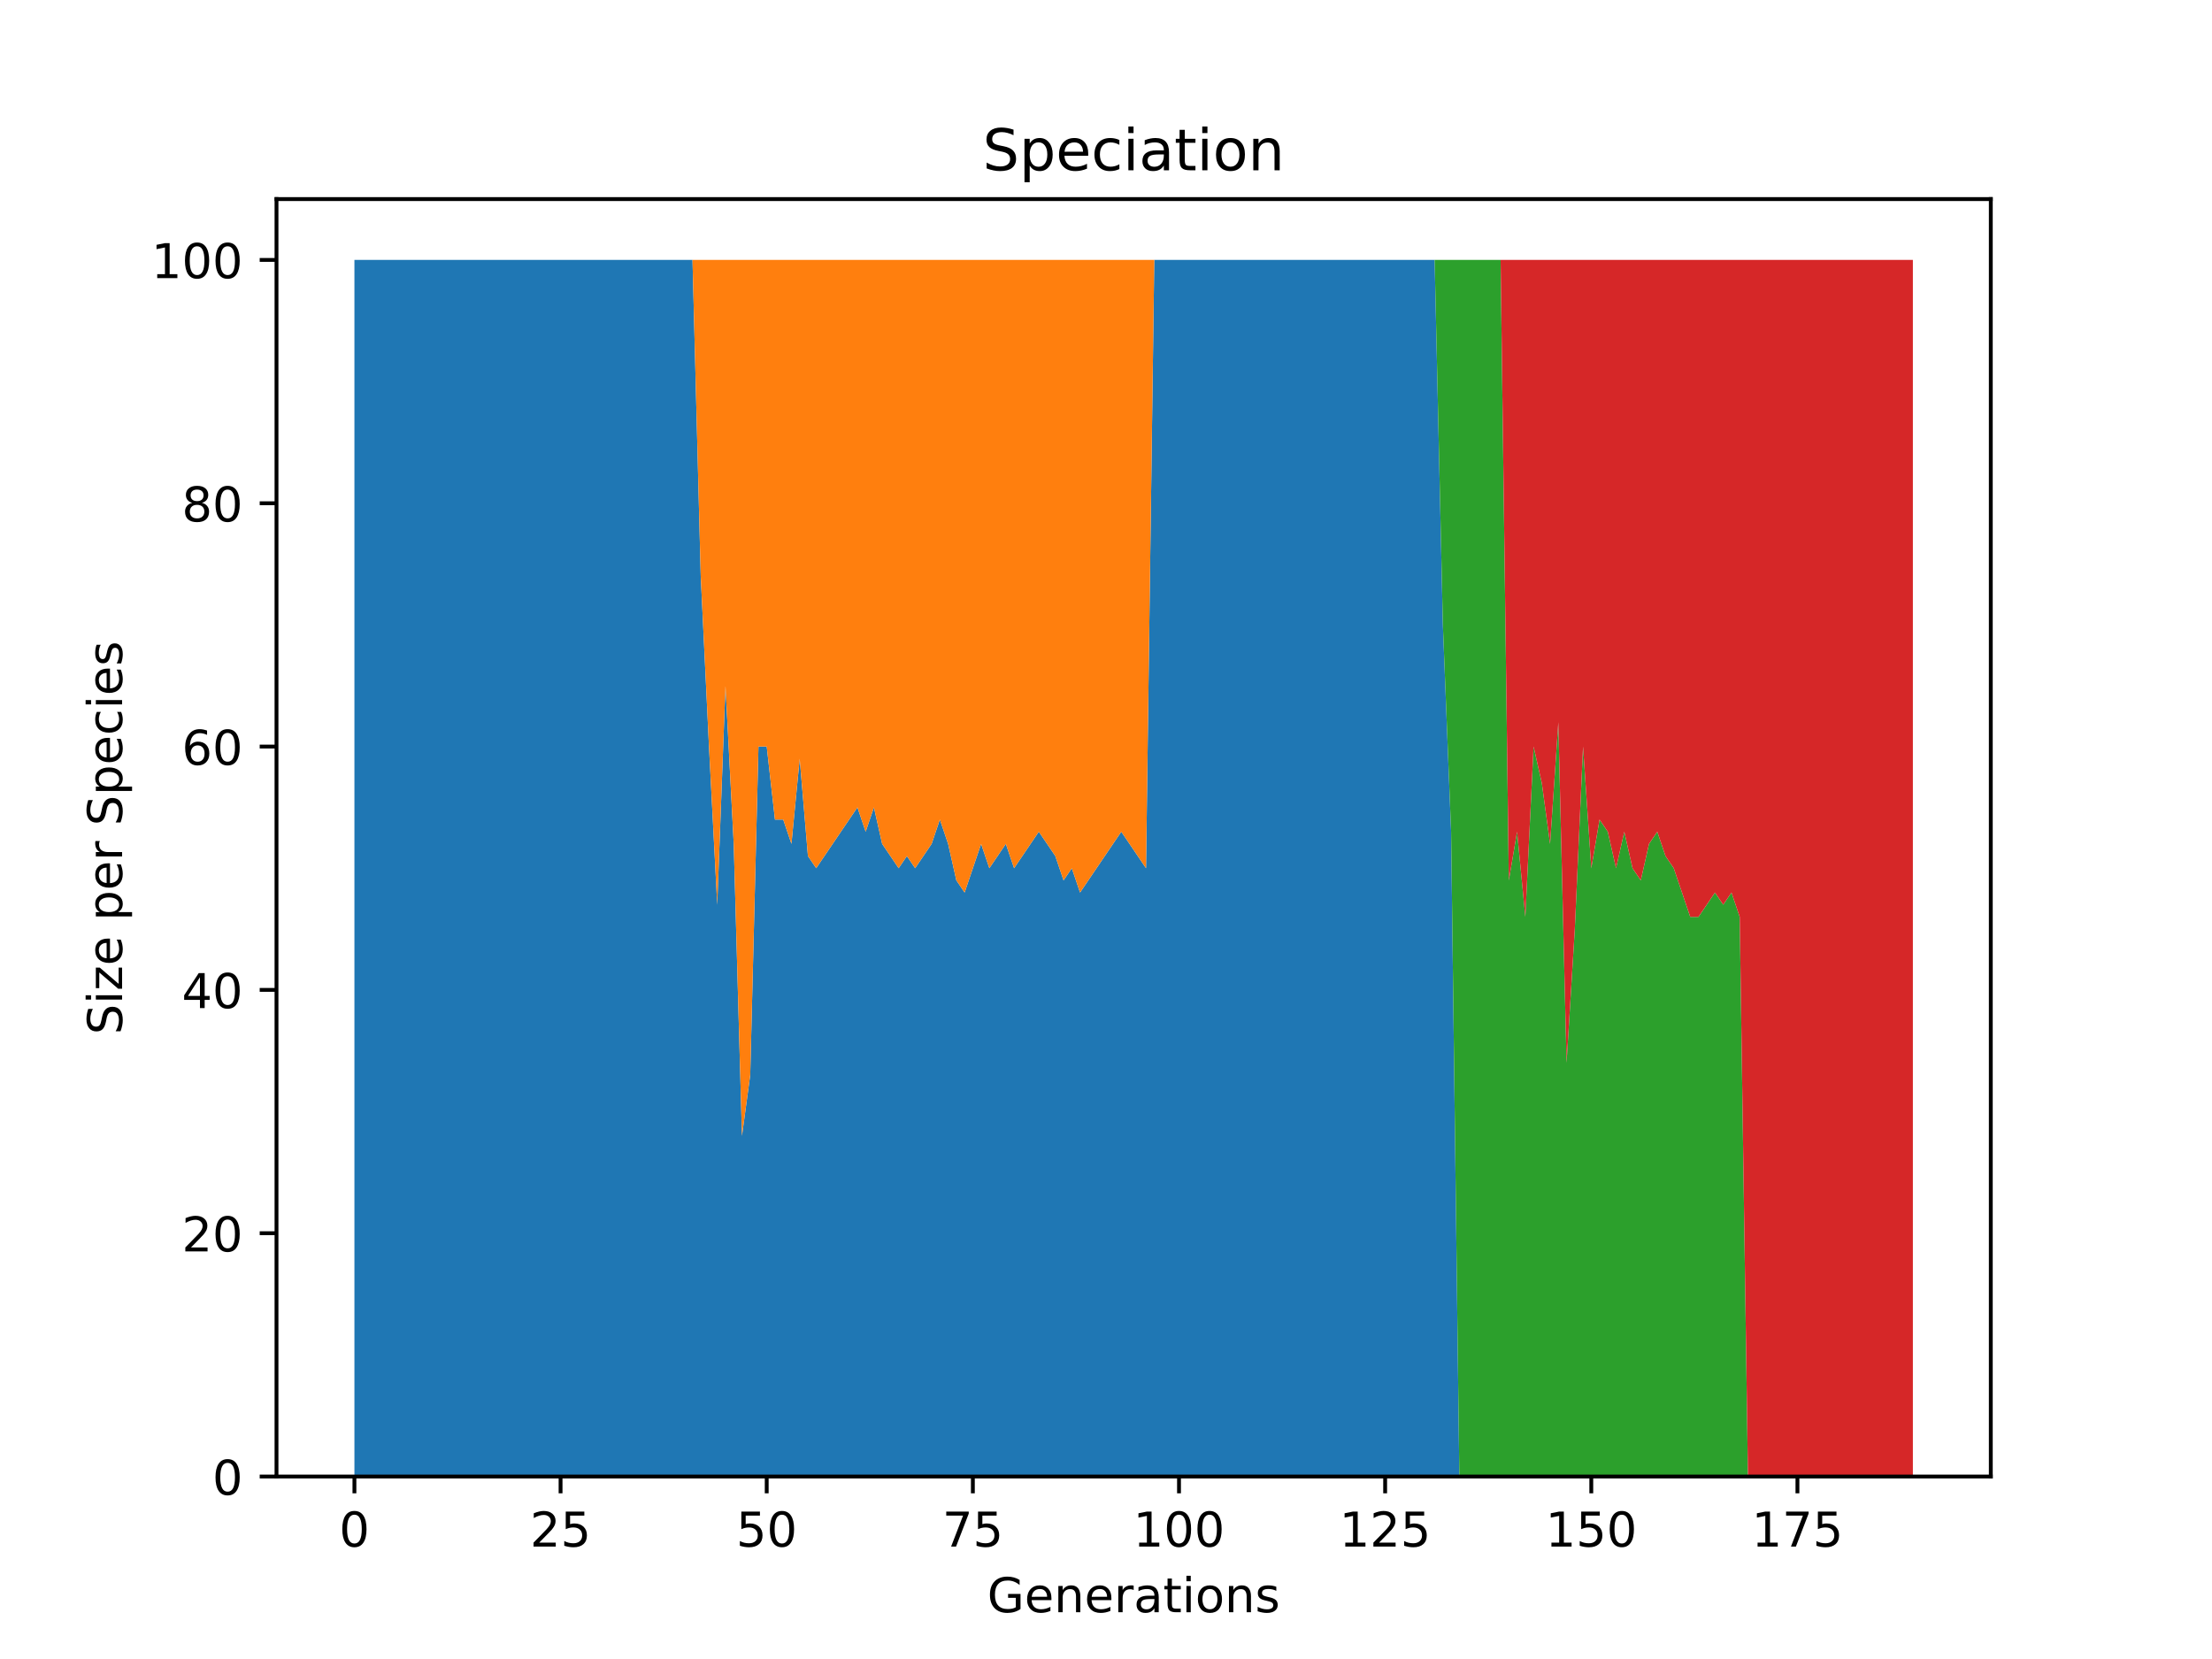 <?xml version="1.0" encoding="utf-8" standalone="no"?>
<!DOCTYPE svg PUBLIC "-//W3C//DTD SVG 1.1//EN"
  "http://www.w3.org/Graphics/SVG/1.1/DTD/svg11.dtd">
<!-- Created with matplotlib (https://matplotlib.org/) -->
<svg height="345.6pt" version="1.1" viewBox="0 0 460.8 345.6" width="460.8pt" xmlns="http://www.w3.org/2000/svg" xmlns:xlink="http://www.w3.org/1999/xlink">
 <defs>
  <style type="text/css">*{stroke-linecap:butt;stroke-linejoin:round;}</style>
 </defs>
 <g id="figure_1">
  <g id="patch_1">
   <path d="M 0 345.6 
L 460.8 345.6 
L 460.8 0 
L 0 0 
z
" style="fill:#ffffff;"/>
  </g>
  <g id="axes_1">
   <g id="patch_2">
    <path d="M 57.6 307.584 
L 414.72 307.584 
L 414.72 41.472 
L 57.6 41.472 
z
" style="fill:#ffffff;"/>
   </g>
   <g id="PolyCollection_1">
    <path clip-path="url(#pb687bd5ab6)" d="M 73.833 54.144 
L 73.833 307.584 
L 75.55 307.584 
L 77.268 307.584 
L 78.986 307.584 
L 80.704 307.584 
L 82.421 307.584 
L 84.139 307.584 
L 85.857 307.584 
L 87.575 307.584 
L 89.292 307.584 
L 91.01 307.584 
L 92.728 307.584 
L 94.446 307.584 
L 96.163 307.584 
L 97.881 307.584 
L 99.599 307.584 
L 101.317 307.584 
L 103.034 307.584 
L 104.752 307.584 
L 106.47 307.584 
L 108.188 307.584 
L 109.905 307.584 
L 111.623 307.584 
L 113.341 307.584 
L 115.059 307.584 
L 116.776 307.584 
L 118.494 307.584 
L 120.212 307.584 
L 121.93 307.584 
L 123.647 307.584 
L 125.365 307.584 
L 127.083 307.584 
L 128.801 307.584 
L 130.518 307.584 
L 132.236 307.584 
L 133.954 307.584 
L 135.672 307.584 
L 137.389 307.584 
L 139.107 307.584 
L 140.825 307.584 
L 142.543 307.584 
L 144.26 307.584 
L 145.978 307.584 
L 147.696 307.584 
L 149.414 307.584 
L 151.131 307.584 
L 152.849 307.584 
L 154.567 307.584 
L 156.285 307.584 
L 158.002 307.584 
L 159.72 307.584 
L 161.438 307.584 
L 163.156 307.584 
L 164.873 307.584 
L 166.591 307.584 
L 168.309 307.584 
L 170.027 307.584 
L 171.744 307.584 
L 173.462 307.584 
L 175.18 307.584 
L 176.898 307.584 
L 178.615 307.584 
L 180.333 307.584 
L 182.051 307.584 
L 183.769 307.584 
L 185.486 307.584 
L 187.204 307.584 
L 188.922 307.584 
L 190.64 307.584 
L 192.357 307.584 
L 194.075 307.584 
L 195.793 307.584 
L 197.511 307.584 
L 199.228 307.584 
L 200.946 307.584 
L 202.664 307.584 
L 204.382 307.584 
L 206.099 307.584 
L 207.817 307.584 
L 209.535 307.584 
L 211.253 307.584 
L 212.97 307.584 
L 214.688 307.584 
L 216.406 307.584 
L 218.124 307.584 
L 219.841 307.584 
L 221.559 307.584 
L 223.277 307.584 
L 224.995 307.584 
L 226.712 307.584 
L 228.43 307.584 
L 230.148 307.584 
L 231.866 307.584 
L 233.583 307.584 
L 235.301 307.584 
L 237.019 307.584 
L 238.737 307.584 
L 240.454 307.584 
L 242.172 307.584 
L 243.89 307.584 
L 245.608 307.584 
L 247.325 307.584 
L 249.043 307.584 
L 250.761 307.584 
L 252.479 307.584 
L 254.196 307.584 
L 255.914 307.584 
L 257.632 307.584 
L 259.35 307.584 
L 261.067 307.584 
L 262.785 307.584 
L 264.503 307.584 
L 266.221 307.584 
L 267.938 307.584 
L 269.656 307.584 
L 271.374 307.584 
L 273.092 307.584 
L 274.809 307.584 
L 276.527 307.584 
L 278.245 307.584 
L 279.963 307.584 
L 281.68 307.584 
L 283.398 307.584 
L 285.116 307.584 
L 286.834 307.584 
L 288.551 307.584 
L 290.269 307.584 
L 291.987 307.584 
L 293.705 307.584 
L 295.422 307.584 
L 297.14 307.584 
L 298.858 307.584 
L 300.576 307.584 
L 302.293 307.584 
L 304.011 307.584 
L 305.729 307.584 
L 307.447 307.584 
L 309.164 307.584 
L 310.882 307.584 
L 312.6 307.584 
L 314.318 307.584 
L 316.035 307.584 
L 317.753 307.584 
L 319.471 307.584 
L 321.189 307.584 
L 322.906 307.584 
L 324.624 307.584 
L 326.342 307.584 
L 328.06 307.584 
L 329.777 307.584 
L 331.495 307.584 
L 333.213 307.584 
L 334.931 307.584 
L 336.648 307.584 
L 338.366 307.584 
L 340.084 307.584 
L 341.802 307.584 
L 343.519 307.584 
L 345.237 307.584 
L 346.955 307.584 
L 348.673 307.584 
L 350.39 307.584 
L 352.108 307.584 
L 353.826 307.584 
L 355.544 307.584 
L 357.261 307.584 
L 358.979 307.584 
L 360.697 307.584 
L 362.415 307.584 
L 364.132 307.584 
L 365.85 307.584 
L 367.568 307.584 
L 369.286 307.584 
L 371.003 307.584 
L 372.721 307.584 
L 374.439 307.584 
L 376.157 307.584 
L 377.874 307.584 
L 379.592 307.584 
L 381.31 307.584 
L 383.028 307.584 
L 384.745 307.584 
L 386.463 307.584 
L 388.181 307.584 
L 389.899 307.584 
L 391.616 307.584 
L 393.334 307.584 
L 395.052 307.584 
L 396.77 307.584 
L 398.487 307.584 
L 398.487 307.584 
L 398.487 307.584 
L 396.77 307.584 
L 395.052 307.584 
L 393.334 307.584 
L 391.616 307.584 
L 389.899 307.584 
L 388.181 307.584 
L 386.463 307.584 
L 384.745 307.584 
L 383.028 307.584 
L 381.31 307.584 
L 379.592 307.584 
L 377.874 307.584 
L 376.157 307.584 
L 374.439 307.584 
L 372.721 307.584 
L 371.003 307.584 
L 369.286 307.584 
L 367.568 307.584 
L 365.85 307.584 
L 364.132 307.584 
L 362.415 307.584 
L 360.697 307.584 
L 358.979 307.584 
L 357.261 307.584 
L 355.544 307.584 
L 353.826 307.584 
L 352.108 307.584 
L 350.39 307.584 
L 348.673 307.584 
L 346.955 307.584 
L 345.237 307.584 
L 343.519 307.584 
L 341.802 307.584 
L 340.084 307.584 
L 338.366 307.584 
L 336.648 307.584 
L 334.931 307.584 
L 333.213 307.584 
L 331.495 307.584 
L 329.777 307.584 
L 328.06 307.584 
L 326.342 307.584 
L 324.624 307.584 
L 322.906 307.584 
L 321.189 307.584 
L 319.471 307.584 
L 317.753 307.584 
L 316.035 307.584 
L 314.318 307.584 
L 312.6 307.584 
L 310.882 307.584 
L 309.164 307.584 
L 307.447 307.584 
L 305.729 307.584 
L 304.011 307.584 
L 302.293 173.261 
L 300.576 130.176 
L 298.858 54.144 
L 297.14 54.144 
L 295.422 54.144 
L 293.705 54.144 
L 291.987 54.144 
L 290.269 54.144 
L 288.551 54.144 
L 286.834 54.144 
L 285.116 54.144 
L 283.398 54.144 
L 281.68 54.144 
L 279.963 54.144 
L 278.245 54.144 
L 276.527 54.144 
L 274.809 54.144 
L 273.092 54.144 
L 271.374 54.144 
L 269.656 54.144 
L 267.938 54.144 
L 266.221 54.144 
L 264.503 54.144 
L 262.785 54.144 
L 261.067 54.144 
L 259.35 54.144 
L 257.632 54.144 
L 255.914 54.144 
L 254.196 54.144 
L 252.479 54.144 
L 250.761 54.144 
L 249.043 54.144 
L 247.325 54.144 
L 245.608 54.144 
L 243.89 54.144 
L 242.172 54.144 
L 240.454 54.144 
L 238.737 180.864 
L 237.019 178.33 
L 235.301 175.795 
L 233.583 173.261 
L 231.866 175.795 
L 230.148 178.33 
L 228.43 180.864 
L 226.712 183.398 
L 224.995 185.933 
L 223.277 180.864 
L 221.559 183.398 
L 219.841 178.33 
L 218.124 175.795 
L 216.406 173.261 
L 214.688 175.795 
L 212.97 178.33 
L 211.253 180.864 
L 209.535 175.795 
L 207.817 178.33 
L 206.099 180.864 
L 204.382 175.795 
L 202.664 180.864 
L 200.946 185.933 
L 199.228 183.398 
L 197.511 175.795 
L 195.793 170.726 
L 194.075 175.795 
L 192.357 178.33 
L 190.64 180.864 
L 188.922 178.33 
L 187.204 180.864 
L 185.486 178.33 
L 183.769 175.795 
L 182.051 168.192 
L 180.333 173.261 
L 178.615 168.192 
L 176.898 170.726 
L 175.18 173.261 
L 173.462 175.795 
L 171.744 178.33 
L 170.027 180.864 
L 168.309 178.33 
L 166.591 158.054 
L 164.873 175.795 
L 163.156 170.726 
L 161.438 170.726 
L 159.72 155.52 
L 158.002 155.52 
L 156.285 223.949 
L 154.567 236.621 
L 152.849 175.795 
L 151.131 142.848 
L 149.414 188.467 
L 147.696 155.52 
L 145.978 120.038 
L 144.26 54.144 
L 142.543 54.144 
L 140.825 54.144 
L 139.107 54.144 
L 137.389 54.144 
L 135.672 54.144 
L 133.954 54.144 
L 132.236 54.144 
L 130.518 54.144 
L 128.801 54.144 
L 127.083 54.144 
L 125.365 54.144 
L 123.647 54.144 
L 121.93 54.144 
L 120.212 54.144 
L 118.494 54.144 
L 116.776 54.144 
L 115.059 54.144 
L 113.341 54.144 
L 111.623 54.144 
L 109.905 54.144 
L 108.188 54.144 
L 106.47 54.144 
L 104.752 54.144 
L 103.034 54.144 
L 101.317 54.144 
L 99.599 54.144 
L 97.881 54.144 
L 96.163 54.144 
L 94.446 54.144 
L 92.728 54.144 
L 91.01 54.144 
L 89.292 54.144 
L 87.575 54.144 
L 85.857 54.144 
L 84.139 54.144 
L 82.421 54.144 
L 80.704 54.144 
L 78.986 54.144 
L 77.268 54.144 
L 75.55 54.144 
L 73.833 54.144 
z
" style="fill:#1f77b4;"/>
   </g>
   <g id="PolyCollection_2">
    <path clip-path="url(#pb687bd5ab6)" d="M 73.833 54.144 
L 73.833 54.144 
L 75.55 54.144 
L 77.268 54.144 
L 78.986 54.144 
L 80.704 54.144 
L 82.421 54.144 
L 84.139 54.144 
L 85.857 54.144 
L 87.575 54.144 
L 89.292 54.144 
L 91.01 54.144 
L 92.728 54.144 
L 94.446 54.144 
L 96.163 54.144 
L 97.881 54.144 
L 99.599 54.144 
L 101.317 54.144 
L 103.034 54.144 
L 104.752 54.144 
L 106.47 54.144 
L 108.188 54.144 
L 109.905 54.144 
L 111.623 54.144 
L 113.341 54.144 
L 115.059 54.144 
L 116.776 54.144 
L 118.494 54.144 
L 120.212 54.144 
L 121.93 54.144 
L 123.647 54.144 
L 125.365 54.144 
L 127.083 54.144 
L 128.801 54.144 
L 130.518 54.144 
L 132.236 54.144 
L 133.954 54.144 
L 135.672 54.144 
L 137.389 54.144 
L 139.107 54.144 
L 140.825 54.144 
L 142.543 54.144 
L 144.26 54.144 
L 145.978 120.038 
L 147.696 155.52 
L 149.414 188.467 
L 151.131 142.848 
L 152.849 175.795 
L 154.567 236.621 
L 156.285 223.949 
L 158.002 155.52 
L 159.72 155.52 
L 161.438 170.726 
L 163.156 170.726 
L 164.873 175.795 
L 166.591 158.054 
L 168.309 178.33 
L 170.027 180.864 
L 171.744 178.33 
L 173.462 175.795 
L 175.18 173.261 
L 176.898 170.726 
L 178.615 168.192 
L 180.333 173.261 
L 182.051 168.192 
L 183.769 175.795 
L 185.486 178.33 
L 187.204 180.864 
L 188.922 178.33 
L 190.64 180.864 
L 192.357 178.33 
L 194.075 175.795 
L 195.793 170.726 
L 197.511 175.795 
L 199.228 183.398 
L 200.946 185.933 
L 202.664 180.864 
L 204.382 175.795 
L 206.099 180.864 
L 207.817 178.33 
L 209.535 175.795 
L 211.253 180.864 
L 212.97 178.33 
L 214.688 175.795 
L 216.406 173.261 
L 218.124 175.795 
L 219.841 178.33 
L 221.559 183.398 
L 223.277 180.864 
L 224.995 185.933 
L 226.712 183.398 
L 228.43 180.864 
L 230.148 178.33 
L 231.866 175.795 
L 233.583 173.261 
L 235.301 175.795 
L 237.019 178.33 
L 238.737 180.864 
L 240.454 54.144 
L 242.172 54.144 
L 243.89 54.144 
L 245.608 54.144 
L 247.325 54.144 
L 249.043 54.144 
L 250.761 54.144 
L 252.479 54.144 
L 254.196 54.144 
L 255.914 54.144 
L 257.632 54.144 
L 259.35 54.144 
L 261.067 54.144 
L 262.785 54.144 
L 264.503 54.144 
L 266.221 54.144 
L 267.938 54.144 
L 269.656 54.144 
L 271.374 54.144 
L 273.092 54.144 
L 274.809 54.144 
L 276.527 54.144 
L 278.245 54.144 
L 279.963 54.144 
L 281.68 54.144 
L 283.398 54.144 
L 285.116 54.144 
L 286.834 54.144 
L 288.551 54.144 
L 290.269 54.144 
L 291.987 54.144 
L 293.705 54.144 
L 295.422 54.144 
L 297.14 54.144 
L 298.858 54.144 
L 300.576 130.176 
L 302.293 173.261 
L 304.011 307.584 
L 305.729 307.584 
L 307.447 307.584 
L 309.164 307.584 
L 310.882 307.584 
L 312.6 307.584 
L 314.318 307.584 
L 316.035 307.584 
L 317.753 307.584 
L 319.471 307.584 
L 321.189 307.584 
L 322.906 307.584 
L 324.624 307.584 
L 326.342 307.584 
L 328.06 307.584 
L 329.777 307.584 
L 331.495 307.584 
L 333.213 307.584 
L 334.931 307.584 
L 336.648 307.584 
L 338.366 307.584 
L 340.084 307.584 
L 341.802 307.584 
L 343.519 307.584 
L 345.237 307.584 
L 346.955 307.584 
L 348.673 307.584 
L 350.39 307.584 
L 352.108 307.584 
L 353.826 307.584 
L 355.544 307.584 
L 357.261 307.584 
L 358.979 307.584 
L 360.697 307.584 
L 362.415 307.584 
L 364.132 307.584 
L 365.85 307.584 
L 367.568 307.584 
L 369.286 307.584 
L 371.003 307.584 
L 372.721 307.584 
L 374.439 307.584 
L 376.157 307.584 
L 377.874 307.584 
L 379.592 307.584 
L 381.31 307.584 
L 383.028 307.584 
L 384.745 307.584 
L 386.463 307.584 
L 388.181 307.584 
L 389.899 307.584 
L 391.616 307.584 
L 393.334 307.584 
L 395.052 307.584 
L 396.77 307.584 
L 398.487 307.584 
L 398.487 307.584 
L 398.487 307.584 
L 396.77 307.584 
L 395.052 307.584 
L 393.334 307.584 
L 391.616 307.584 
L 389.899 307.584 
L 388.181 307.584 
L 386.463 307.584 
L 384.745 307.584 
L 383.028 307.584 
L 381.31 307.584 
L 379.592 307.584 
L 377.874 307.584 
L 376.157 307.584 
L 374.439 307.584 
L 372.721 307.584 
L 371.003 307.584 
L 369.286 307.584 
L 367.568 307.584 
L 365.85 307.584 
L 364.132 307.584 
L 362.415 307.584 
L 360.697 307.584 
L 358.979 307.584 
L 357.261 307.584 
L 355.544 307.584 
L 353.826 307.584 
L 352.108 307.584 
L 350.39 307.584 
L 348.673 307.584 
L 346.955 307.584 
L 345.237 307.584 
L 343.519 307.584 
L 341.802 307.584 
L 340.084 307.584 
L 338.366 307.584 
L 336.648 307.584 
L 334.931 307.584 
L 333.213 307.584 
L 331.495 307.584 
L 329.777 307.584 
L 328.06 307.584 
L 326.342 307.584 
L 324.624 307.584 
L 322.906 307.584 
L 321.189 307.584 
L 319.471 307.584 
L 317.753 307.584 
L 316.035 307.584 
L 314.318 307.584 
L 312.6 307.584 
L 310.882 307.584 
L 309.164 307.584 
L 307.447 307.584 
L 305.729 307.584 
L 304.011 307.584 
L 302.293 173.261 
L 300.576 130.176 
L 298.858 54.144 
L 297.14 54.144 
L 295.422 54.144 
L 293.705 54.144 
L 291.987 54.144 
L 290.269 54.144 
L 288.551 54.144 
L 286.834 54.144 
L 285.116 54.144 
L 283.398 54.144 
L 281.68 54.144 
L 279.963 54.144 
L 278.245 54.144 
L 276.527 54.144 
L 274.809 54.144 
L 273.092 54.144 
L 271.374 54.144 
L 269.656 54.144 
L 267.938 54.144 
L 266.221 54.144 
L 264.503 54.144 
L 262.785 54.144 
L 261.067 54.144 
L 259.35 54.144 
L 257.632 54.144 
L 255.914 54.144 
L 254.196 54.144 
L 252.479 54.144 
L 250.761 54.144 
L 249.043 54.144 
L 247.325 54.144 
L 245.608 54.144 
L 243.89 54.144 
L 242.172 54.144 
L 240.454 54.144 
L 238.737 54.144 
L 237.019 54.144 
L 235.301 54.144 
L 233.583 54.144 
L 231.866 54.144 
L 230.148 54.144 
L 228.43 54.144 
L 226.712 54.144 
L 224.995 54.144 
L 223.277 54.144 
L 221.559 54.144 
L 219.841 54.144 
L 218.124 54.144 
L 216.406 54.144 
L 214.688 54.144 
L 212.97 54.144 
L 211.253 54.144 
L 209.535 54.144 
L 207.817 54.144 
L 206.099 54.144 
L 204.382 54.144 
L 202.664 54.144 
L 200.946 54.144 
L 199.228 54.144 
L 197.511 54.144 
L 195.793 54.144 
L 194.075 54.144 
L 192.357 54.144 
L 190.64 54.144 
L 188.922 54.144 
L 187.204 54.144 
L 185.486 54.144 
L 183.769 54.144 
L 182.051 54.144 
L 180.333 54.144 
L 178.615 54.144 
L 176.898 54.144 
L 175.18 54.144 
L 173.462 54.144 
L 171.744 54.144 
L 170.027 54.144 
L 168.309 54.144 
L 166.591 54.144 
L 164.873 54.144 
L 163.156 54.144 
L 161.438 54.144 
L 159.72 54.144 
L 158.002 54.144 
L 156.285 54.144 
L 154.567 54.144 
L 152.849 54.144 
L 151.131 54.144 
L 149.414 54.144 
L 147.696 54.144 
L 145.978 54.144 
L 144.26 54.144 
L 142.543 54.144 
L 140.825 54.144 
L 139.107 54.144 
L 137.389 54.144 
L 135.672 54.144 
L 133.954 54.144 
L 132.236 54.144 
L 130.518 54.144 
L 128.801 54.144 
L 127.083 54.144 
L 125.365 54.144 
L 123.647 54.144 
L 121.93 54.144 
L 120.212 54.144 
L 118.494 54.144 
L 116.776 54.144 
L 115.059 54.144 
L 113.341 54.144 
L 111.623 54.144 
L 109.905 54.144 
L 108.188 54.144 
L 106.47 54.144 
L 104.752 54.144 
L 103.034 54.144 
L 101.317 54.144 
L 99.599 54.144 
L 97.881 54.144 
L 96.163 54.144 
L 94.446 54.144 
L 92.728 54.144 
L 91.01 54.144 
L 89.292 54.144 
L 87.575 54.144 
L 85.857 54.144 
L 84.139 54.144 
L 82.421 54.144 
L 80.704 54.144 
L 78.986 54.144 
L 77.268 54.144 
L 75.55 54.144 
L 73.833 54.144 
z
" style="fill:#ff7f0e;"/>
   </g>
   <g id="PolyCollection_3">
    <path clip-path="url(#pb687bd5ab6)" d="M 73.833 54.144 
L 73.833 54.144 
L 75.55 54.144 
L 77.268 54.144 
L 78.986 54.144 
L 80.704 54.144 
L 82.421 54.144 
L 84.139 54.144 
L 85.857 54.144 
L 87.575 54.144 
L 89.292 54.144 
L 91.01 54.144 
L 92.728 54.144 
L 94.446 54.144 
L 96.163 54.144 
L 97.881 54.144 
L 99.599 54.144 
L 101.317 54.144 
L 103.034 54.144 
L 104.752 54.144 
L 106.47 54.144 
L 108.188 54.144 
L 109.905 54.144 
L 111.623 54.144 
L 113.341 54.144 
L 115.059 54.144 
L 116.776 54.144 
L 118.494 54.144 
L 120.212 54.144 
L 121.93 54.144 
L 123.647 54.144 
L 125.365 54.144 
L 127.083 54.144 
L 128.801 54.144 
L 130.518 54.144 
L 132.236 54.144 
L 133.954 54.144 
L 135.672 54.144 
L 137.389 54.144 
L 139.107 54.144 
L 140.825 54.144 
L 142.543 54.144 
L 144.26 54.144 
L 145.978 54.144 
L 147.696 54.144 
L 149.414 54.144 
L 151.131 54.144 
L 152.849 54.144 
L 154.567 54.144 
L 156.285 54.144 
L 158.002 54.144 
L 159.72 54.144 
L 161.438 54.144 
L 163.156 54.144 
L 164.873 54.144 
L 166.591 54.144 
L 168.309 54.144 
L 170.027 54.144 
L 171.744 54.144 
L 173.462 54.144 
L 175.18 54.144 
L 176.898 54.144 
L 178.615 54.144 
L 180.333 54.144 
L 182.051 54.144 
L 183.769 54.144 
L 185.486 54.144 
L 187.204 54.144 
L 188.922 54.144 
L 190.64 54.144 
L 192.357 54.144 
L 194.075 54.144 
L 195.793 54.144 
L 197.511 54.144 
L 199.228 54.144 
L 200.946 54.144 
L 202.664 54.144 
L 204.382 54.144 
L 206.099 54.144 
L 207.817 54.144 
L 209.535 54.144 
L 211.253 54.144 
L 212.97 54.144 
L 214.688 54.144 
L 216.406 54.144 
L 218.124 54.144 
L 219.841 54.144 
L 221.559 54.144 
L 223.277 54.144 
L 224.995 54.144 
L 226.712 54.144 
L 228.43 54.144 
L 230.148 54.144 
L 231.866 54.144 
L 233.583 54.144 
L 235.301 54.144 
L 237.019 54.144 
L 238.737 54.144 
L 240.454 54.144 
L 242.172 54.144 
L 243.89 54.144 
L 245.608 54.144 
L 247.325 54.144 
L 249.043 54.144 
L 250.761 54.144 
L 252.479 54.144 
L 254.196 54.144 
L 255.914 54.144 
L 257.632 54.144 
L 259.35 54.144 
L 261.067 54.144 
L 262.785 54.144 
L 264.503 54.144 
L 266.221 54.144 
L 267.938 54.144 
L 269.656 54.144 
L 271.374 54.144 
L 273.092 54.144 
L 274.809 54.144 
L 276.527 54.144 
L 278.245 54.144 
L 279.963 54.144 
L 281.68 54.144 
L 283.398 54.144 
L 285.116 54.144 
L 286.834 54.144 
L 288.551 54.144 
L 290.269 54.144 
L 291.987 54.144 
L 293.705 54.144 
L 295.422 54.144 
L 297.14 54.144 
L 298.858 54.144 
L 300.576 130.176 
L 302.293 173.261 
L 304.011 307.584 
L 305.729 307.584 
L 307.447 307.584 
L 309.164 307.584 
L 310.882 307.584 
L 312.6 307.584 
L 314.318 307.584 
L 316.035 307.584 
L 317.753 307.584 
L 319.471 307.584 
L 321.189 307.584 
L 322.906 307.584 
L 324.624 307.584 
L 326.342 307.584 
L 328.06 307.584 
L 329.777 307.584 
L 331.495 307.584 
L 333.213 307.584 
L 334.931 307.584 
L 336.648 307.584 
L 338.366 307.584 
L 340.084 307.584 
L 341.802 307.584 
L 343.519 307.584 
L 345.237 307.584 
L 346.955 307.584 
L 348.673 307.584 
L 350.39 307.584 
L 352.108 307.584 
L 353.826 307.584 
L 355.544 307.584 
L 357.261 307.584 
L 358.979 307.584 
L 360.697 307.584 
L 362.415 307.584 
L 364.132 307.584 
L 365.85 307.584 
L 367.568 307.584 
L 369.286 307.584 
L 371.003 307.584 
L 372.721 307.584 
L 374.439 307.584 
L 376.157 307.584 
L 377.874 307.584 
L 379.592 307.584 
L 381.31 307.584 
L 383.028 307.584 
L 384.745 307.584 
L 386.463 307.584 
L 388.181 307.584 
L 389.899 307.584 
L 391.616 307.584 
L 393.334 307.584 
L 395.052 307.584 
L 396.77 307.584 
L 398.487 307.584 
L 398.487 307.584 
L 398.487 307.584 
L 396.77 307.584 
L 395.052 307.584 
L 393.334 307.584 
L 391.616 307.584 
L 389.899 307.584 
L 388.181 307.584 
L 386.463 307.584 
L 384.745 307.584 
L 383.028 307.584 
L 381.31 307.584 
L 379.592 307.584 
L 377.874 307.584 
L 376.157 307.584 
L 374.439 307.584 
L 372.721 307.584 
L 371.003 307.584 
L 369.286 307.584 
L 367.568 307.584 
L 365.85 307.584 
L 364.132 307.584 
L 362.415 191.002 
L 360.697 185.933 
L 358.979 188.467 
L 357.261 185.933 
L 355.544 188.467 
L 353.826 191.002 
L 352.108 191.002 
L 350.39 185.933 
L 348.673 180.864 
L 346.955 178.33 
L 345.237 173.261 
L 343.519 175.795 
L 341.802 183.398 
L 340.084 180.864 
L 338.366 173.261 
L 336.648 180.864 
L 334.931 173.261 
L 333.213 170.726 
L 331.495 180.864 
L 329.777 155.52 
L 328.06 193.536 
L 326.342 221.414 
L 324.624 150.451 
L 322.906 175.795 
L 321.189 163.123 
L 319.471 155.52 
L 317.753 191.002 
L 316.035 173.261 
L 314.318 183.398 
L 312.6 54.144 
L 310.882 54.144 
L 309.164 54.144 
L 307.447 54.144 
L 305.729 54.144 
L 304.011 54.144 
L 302.293 54.144 
L 300.576 54.144 
L 298.858 54.144 
L 297.14 54.144 
L 295.422 54.144 
L 293.705 54.144 
L 291.987 54.144 
L 290.269 54.144 
L 288.551 54.144 
L 286.834 54.144 
L 285.116 54.144 
L 283.398 54.144 
L 281.68 54.144 
L 279.963 54.144 
L 278.245 54.144 
L 276.527 54.144 
L 274.809 54.144 
L 273.092 54.144 
L 271.374 54.144 
L 269.656 54.144 
L 267.938 54.144 
L 266.221 54.144 
L 264.503 54.144 
L 262.785 54.144 
L 261.067 54.144 
L 259.35 54.144 
L 257.632 54.144 
L 255.914 54.144 
L 254.196 54.144 
L 252.479 54.144 
L 250.761 54.144 
L 249.043 54.144 
L 247.325 54.144 
L 245.608 54.144 
L 243.89 54.144 
L 242.172 54.144 
L 240.454 54.144 
L 238.737 54.144 
L 237.019 54.144 
L 235.301 54.144 
L 233.583 54.144 
L 231.866 54.144 
L 230.148 54.144 
L 228.43 54.144 
L 226.712 54.144 
L 224.995 54.144 
L 223.277 54.144 
L 221.559 54.144 
L 219.841 54.144 
L 218.124 54.144 
L 216.406 54.144 
L 214.688 54.144 
L 212.97 54.144 
L 211.253 54.144 
L 209.535 54.144 
L 207.817 54.144 
L 206.099 54.144 
L 204.382 54.144 
L 202.664 54.144 
L 200.946 54.144 
L 199.228 54.144 
L 197.511 54.144 
L 195.793 54.144 
L 194.075 54.144 
L 192.357 54.144 
L 190.64 54.144 
L 188.922 54.144 
L 187.204 54.144 
L 185.486 54.144 
L 183.769 54.144 
L 182.051 54.144 
L 180.333 54.144 
L 178.615 54.144 
L 176.898 54.144 
L 175.18 54.144 
L 173.462 54.144 
L 171.744 54.144 
L 170.027 54.144 
L 168.309 54.144 
L 166.591 54.144 
L 164.873 54.144 
L 163.156 54.144 
L 161.438 54.144 
L 159.72 54.144 
L 158.002 54.144 
L 156.285 54.144 
L 154.567 54.144 
L 152.849 54.144 
L 151.131 54.144 
L 149.414 54.144 
L 147.696 54.144 
L 145.978 54.144 
L 144.26 54.144 
L 142.543 54.144 
L 140.825 54.144 
L 139.107 54.144 
L 137.389 54.144 
L 135.672 54.144 
L 133.954 54.144 
L 132.236 54.144 
L 130.518 54.144 
L 128.801 54.144 
L 127.083 54.144 
L 125.365 54.144 
L 123.647 54.144 
L 121.93 54.144 
L 120.212 54.144 
L 118.494 54.144 
L 116.776 54.144 
L 115.059 54.144 
L 113.341 54.144 
L 111.623 54.144 
L 109.905 54.144 
L 108.188 54.144 
L 106.47 54.144 
L 104.752 54.144 
L 103.034 54.144 
L 101.317 54.144 
L 99.599 54.144 
L 97.881 54.144 
L 96.163 54.144 
L 94.446 54.144 
L 92.728 54.144 
L 91.01 54.144 
L 89.292 54.144 
L 87.575 54.144 
L 85.857 54.144 
L 84.139 54.144 
L 82.421 54.144 
L 80.704 54.144 
L 78.986 54.144 
L 77.268 54.144 
L 75.55 54.144 
L 73.833 54.144 
z
" style="fill:#2ca02c;"/>
   </g>
   <g id="PolyCollection_4">
    <path clip-path="url(#pb687bd5ab6)" d="M 73.833 54.144 
L 73.833 54.144 
L 75.55 54.144 
L 77.268 54.144 
L 78.986 54.144 
L 80.704 54.144 
L 82.421 54.144 
L 84.139 54.144 
L 85.857 54.144 
L 87.575 54.144 
L 89.292 54.144 
L 91.01 54.144 
L 92.728 54.144 
L 94.446 54.144 
L 96.163 54.144 
L 97.881 54.144 
L 99.599 54.144 
L 101.317 54.144 
L 103.034 54.144 
L 104.752 54.144 
L 106.47 54.144 
L 108.188 54.144 
L 109.905 54.144 
L 111.623 54.144 
L 113.341 54.144 
L 115.059 54.144 
L 116.776 54.144 
L 118.494 54.144 
L 120.212 54.144 
L 121.93 54.144 
L 123.647 54.144 
L 125.365 54.144 
L 127.083 54.144 
L 128.801 54.144 
L 130.518 54.144 
L 132.236 54.144 
L 133.954 54.144 
L 135.672 54.144 
L 137.389 54.144 
L 139.107 54.144 
L 140.825 54.144 
L 142.543 54.144 
L 144.26 54.144 
L 145.978 54.144 
L 147.696 54.144 
L 149.414 54.144 
L 151.131 54.144 
L 152.849 54.144 
L 154.567 54.144 
L 156.285 54.144 
L 158.002 54.144 
L 159.72 54.144 
L 161.438 54.144 
L 163.156 54.144 
L 164.873 54.144 
L 166.591 54.144 
L 168.309 54.144 
L 170.027 54.144 
L 171.744 54.144 
L 173.462 54.144 
L 175.18 54.144 
L 176.898 54.144 
L 178.615 54.144 
L 180.333 54.144 
L 182.051 54.144 
L 183.769 54.144 
L 185.486 54.144 
L 187.204 54.144 
L 188.922 54.144 
L 190.64 54.144 
L 192.357 54.144 
L 194.075 54.144 
L 195.793 54.144 
L 197.511 54.144 
L 199.228 54.144 
L 200.946 54.144 
L 202.664 54.144 
L 204.382 54.144 
L 206.099 54.144 
L 207.817 54.144 
L 209.535 54.144 
L 211.253 54.144 
L 212.97 54.144 
L 214.688 54.144 
L 216.406 54.144 
L 218.124 54.144 
L 219.841 54.144 
L 221.559 54.144 
L 223.277 54.144 
L 224.995 54.144 
L 226.712 54.144 
L 228.43 54.144 
L 230.148 54.144 
L 231.866 54.144 
L 233.583 54.144 
L 235.301 54.144 
L 237.019 54.144 
L 238.737 54.144 
L 240.454 54.144 
L 242.172 54.144 
L 243.89 54.144 
L 245.608 54.144 
L 247.325 54.144 
L 249.043 54.144 
L 250.761 54.144 
L 252.479 54.144 
L 254.196 54.144 
L 255.914 54.144 
L 257.632 54.144 
L 259.35 54.144 
L 261.067 54.144 
L 262.785 54.144 
L 264.503 54.144 
L 266.221 54.144 
L 267.938 54.144 
L 269.656 54.144 
L 271.374 54.144 
L 273.092 54.144 
L 274.809 54.144 
L 276.527 54.144 
L 278.245 54.144 
L 279.963 54.144 
L 281.68 54.144 
L 283.398 54.144 
L 285.116 54.144 
L 286.834 54.144 
L 288.551 54.144 
L 290.269 54.144 
L 291.987 54.144 
L 293.705 54.144 
L 295.422 54.144 
L 297.14 54.144 
L 298.858 54.144 
L 300.576 54.144 
L 302.293 54.144 
L 304.011 54.144 
L 305.729 54.144 
L 307.447 54.144 
L 309.164 54.144 
L 310.882 54.144 
L 312.6 54.144 
L 314.318 183.398 
L 316.035 173.261 
L 317.753 191.002 
L 319.471 155.52 
L 321.189 163.123 
L 322.906 175.795 
L 324.624 150.451 
L 326.342 221.414 
L 328.06 193.536 
L 329.777 155.52 
L 331.495 180.864 
L 333.213 170.726 
L 334.931 173.261 
L 336.648 180.864 
L 338.366 173.261 
L 340.084 180.864 
L 341.802 183.398 
L 343.519 175.795 
L 345.237 173.261 
L 346.955 178.33 
L 348.673 180.864 
L 350.39 185.933 
L 352.108 191.002 
L 353.826 191.002 
L 355.544 188.467 
L 357.261 185.933 
L 358.979 188.467 
L 360.697 185.933 
L 362.415 191.002 
L 364.132 307.584 
L 365.85 307.584 
L 367.568 307.584 
L 369.286 307.584 
L 371.003 307.584 
L 372.721 307.584 
L 374.439 307.584 
L 376.157 307.584 
L 377.874 307.584 
L 379.592 307.584 
L 381.31 307.584 
L 383.028 307.584 
L 384.745 307.584 
L 386.463 307.584 
L 388.181 307.584 
L 389.899 307.584 
L 391.616 307.584 
L 393.334 307.584 
L 395.052 307.584 
L 396.77 307.584 
L 398.487 307.584 
L 398.487 54.144 
L 398.487 54.144 
L 396.77 54.144 
L 395.052 54.144 
L 393.334 54.144 
L 391.616 54.144 
L 389.899 54.144 
L 388.181 54.144 
L 386.463 54.144 
L 384.745 54.144 
L 383.028 54.144 
L 381.31 54.144 
L 379.592 54.144 
L 377.874 54.144 
L 376.157 54.144 
L 374.439 54.144 
L 372.721 54.144 
L 371.003 54.144 
L 369.286 54.144 
L 367.568 54.144 
L 365.85 54.144 
L 364.132 54.144 
L 362.415 54.144 
L 360.697 54.144 
L 358.979 54.144 
L 357.261 54.144 
L 355.544 54.144 
L 353.826 54.144 
L 352.108 54.144 
L 350.39 54.144 
L 348.673 54.144 
L 346.955 54.144 
L 345.237 54.144 
L 343.519 54.144 
L 341.802 54.144 
L 340.084 54.144 
L 338.366 54.144 
L 336.648 54.144 
L 334.931 54.144 
L 333.213 54.144 
L 331.495 54.144 
L 329.777 54.144 
L 328.06 54.144 
L 326.342 54.144 
L 324.624 54.144 
L 322.906 54.144 
L 321.189 54.144 
L 319.471 54.144 
L 317.753 54.144 
L 316.035 54.144 
L 314.318 54.144 
L 312.6 54.144 
L 310.882 54.144 
L 309.164 54.144 
L 307.447 54.144 
L 305.729 54.144 
L 304.011 54.144 
L 302.293 54.144 
L 300.576 54.144 
L 298.858 54.144 
L 297.14 54.144 
L 295.422 54.144 
L 293.705 54.144 
L 291.987 54.144 
L 290.269 54.144 
L 288.551 54.144 
L 286.834 54.144 
L 285.116 54.144 
L 283.398 54.144 
L 281.68 54.144 
L 279.963 54.144 
L 278.245 54.144 
L 276.527 54.144 
L 274.809 54.144 
L 273.092 54.144 
L 271.374 54.144 
L 269.656 54.144 
L 267.938 54.144 
L 266.221 54.144 
L 264.503 54.144 
L 262.785 54.144 
L 261.067 54.144 
L 259.35 54.144 
L 257.632 54.144 
L 255.914 54.144 
L 254.196 54.144 
L 252.479 54.144 
L 250.761 54.144 
L 249.043 54.144 
L 247.325 54.144 
L 245.608 54.144 
L 243.89 54.144 
L 242.172 54.144 
L 240.454 54.144 
L 238.737 54.144 
L 237.019 54.144 
L 235.301 54.144 
L 233.583 54.144 
L 231.866 54.144 
L 230.148 54.144 
L 228.43 54.144 
L 226.712 54.144 
L 224.995 54.144 
L 223.277 54.144 
L 221.559 54.144 
L 219.841 54.144 
L 218.124 54.144 
L 216.406 54.144 
L 214.688 54.144 
L 212.97 54.144 
L 211.253 54.144 
L 209.535 54.144 
L 207.817 54.144 
L 206.099 54.144 
L 204.382 54.144 
L 202.664 54.144 
L 200.946 54.144 
L 199.228 54.144 
L 197.511 54.144 
L 195.793 54.144 
L 194.075 54.144 
L 192.357 54.144 
L 190.64 54.144 
L 188.922 54.144 
L 187.204 54.144 
L 185.486 54.144 
L 183.769 54.144 
L 182.051 54.144 
L 180.333 54.144 
L 178.615 54.144 
L 176.898 54.144 
L 175.18 54.144 
L 173.462 54.144 
L 171.744 54.144 
L 170.027 54.144 
L 168.309 54.144 
L 166.591 54.144 
L 164.873 54.144 
L 163.156 54.144 
L 161.438 54.144 
L 159.72 54.144 
L 158.002 54.144 
L 156.285 54.144 
L 154.567 54.144 
L 152.849 54.144 
L 151.131 54.144 
L 149.414 54.144 
L 147.696 54.144 
L 145.978 54.144 
L 144.26 54.144 
L 142.543 54.144 
L 140.825 54.144 
L 139.107 54.144 
L 137.389 54.144 
L 135.672 54.144 
L 133.954 54.144 
L 132.236 54.144 
L 130.518 54.144 
L 128.801 54.144 
L 127.083 54.144 
L 125.365 54.144 
L 123.647 54.144 
L 121.93 54.144 
L 120.212 54.144 
L 118.494 54.144 
L 116.776 54.144 
L 115.059 54.144 
L 113.341 54.144 
L 111.623 54.144 
L 109.905 54.144 
L 108.188 54.144 
L 106.47 54.144 
L 104.752 54.144 
L 103.034 54.144 
L 101.317 54.144 
L 99.599 54.144 
L 97.881 54.144 
L 96.163 54.144 
L 94.446 54.144 
L 92.728 54.144 
L 91.01 54.144 
L 89.292 54.144 
L 87.575 54.144 
L 85.857 54.144 
L 84.139 54.144 
L 82.421 54.144 
L 80.704 54.144 
L 78.986 54.144 
L 77.268 54.144 
L 75.55 54.144 
L 73.833 54.144 
z
" style="fill:#d62728;"/>
   </g>
   <g id="matplotlib.axis_1">
    <g id="xtick_1">
     <g id="line2d_1">
      <defs>
       <path d="M 0 0 
L 0 3.5 
" id="m74e01f2f09" style="stroke:#000000;stroke-width:0.8;"/>
      </defs>
      <g>
       <use style="stroke:#000000;stroke-width:0.8;" x="73.833" xlink:href="#m74e01f2f09" y="307.584"/>
      </g>
     </g>
     <g id="text_1">
      <!-- 0 -->
      <g transform="translate(70.651 322.182)scale(0.1 -0.1)">
       <defs>
        <path d="M 31.781 66.406 
Q 24.172 66.406 20.328 58.906 
Q 16.5 51.422 16.5 36.375 
Q 16.5 21.391 20.328 13.891 
Q 24.172 6.391 31.781 6.391 
Q 39.453 6.391 43.281 13.891 
Q 47.125 21.391 47.125 36.375 
Q 47.125 51.422 43.281 58.906 
Q 39.453 66.406 31.781 66.406 
z
M 31.781 74.219 
Q 44.047 74.219 50.516 64.516 
Q 56.984 54.828 56.984 36.375 
Q 56.984 17.969 50.516 8.266 
Q 44.047 -1.422 31.781 -1.422 
Q 19.531 -1.422 13.062 8.266 
Q 6.594 17.969 6.594 36.375 
Q 6.594 54.828 13.062 64.516 
Q 19.531 74.219 31.781 74.219 
z
" id="DejaVuSans-48"/>
       </defs>
       <use xlink:href="#DejaVuSans-48"/>
      </g>
     </g>
    </g>
    <g id="xtick_2">
     <g id="line2d_2">
      <g>
       <use style="stroke:#000000;stroke-width:0.8;" x="116.776" xlink:href="#m74e01f2f09" y="307.584"/>
      </g>
     </g>
     <g id="text_2">
      <!-- 25 -->
      <g transform="translate(110.414 322.182)scale(0.1 -0.1)">
       <defs>
        <path d="M 19.188 8.297 
L 53.609 8.297 
L 53.609 0 
L 7.328 0 
L 7.328 8.297 
Q 12.938 14.109 22.625 23.891 
Q 32.328 33.688 34.812 36.531 
Q 39.547 41.844 41.422 45.531 
Q 43.312 49.219 43.312 52.781 
Q 43.312 58.594 39.234 62.25 
Q 35.156 65.922 28.609 65.922 
Q 23.969 65.922 18.812 64.312 
Q 13.672 62.703 7.812 59.422 
L 7.812 69.391 
Q 13.766 71.781 18.938 73 
Q 24.125 74.219 28.422 74.219 
Q 39.75 74.219 46.484 68.547 
Q 53.219 62.891 53.219 53.422 
Q 53.219 48.922 51.531 44.891 
Q 49.859 40.875 45.406 35.406 
Q 44.188 33.984 37.641 27.219 
Q 31.109 20.453 19.188 8.297 
z
" id="DejaVuSans-50"/>
        <path d="M 10.797 72.906 
L 49.516 72.906 
L 49.516 64.594 
L 19.828 64.594 
L 19.828 46.734 
Q 21.969 47.469 24.109 47.828 
Q 26.266 48.188 28.422 48.188 
Q 40.625 48.188 47.75 41.5 
Q 54.891 34.812 54.891 23.391 
Q 54.891 11.625 47.562 5.094 
Q 40.234 -1.422 26.906 -1.422 
Q 22.312 -1.422 17.547 -0.641 
Q 12.797 0.141 7.719 1.703 
L 7.719 11.625 
Q 12.109 9.234 16.797 8.062 
Q 21.484 6.891 26.703 6.891 
Q 35.156 6.891 40.078 11.328 
Q 45.016 15.766 45.016 23.391 
Q 45.016 31 40.078 35.438 
Q 35.156 39.891 26.703 39.891 
Q 22.75 39.891 18.812 39.016 
Q 14.891 38.141 10.797 36.281 
z
" id="DejaVuSans-53"/>
       </defs>
       <use xlink:href="#DejaVuSans-50"/>
       <use x="63.623" xlink:href="#DejaVuSans-53"/>
      </g>
     </g>
    </g>
    <g id="xtick_3">
     <g id="line2d_3">
      <g>
       <use style="stroke:#000000;stroke-width:0.8;" x="159.72" xlink:href="#m74e01f2f09" y="307.584"/>
      </g>
     </g>
     <g id="text_3">
      <!-- 50 -->
      <g transform="translate(153.358 322.182)scale(0.1 -0.1)">
       <use xlink:href="#DejaVuSans-53"/>
       <use x="63.623" xlink:href="#DejaVuSans-48"/>
      </g>
     </g>
    </g>
    <g id="xtick_4">
     <g id="line2d_4">
      <g>
       <use style="stroke:#000000;stroke-width:0.8;" x="202.664" xlink:href="#m74e01f2f09" y="307.584"/>
      </g>
     </g>
     <g id="text_4">
      <!-- 75 -->
      <g transform="translate(196.301 322.182)scale(0.1 -0.1)">
       <defs>
        <path d="M 8.203 72.906 
L 55.078 72.906 
L 55.078 68.703 
L 28.609 0 
L 18.312 0 
L 43.219 64.594 
L 8.203 64.594 
z
" id="DejaVuSans-55"/>
       </defs>
       <use xlink:href="#DejaVuSans-55"/>
       <use x="63.623" xlink:href="#DejaVuSans-53"/>
      </g>
     </g>
    </g>
    <g id="xtick_5">
     <g id="line2d_5">
      <g>
       <use style="stroke:#000000;stroke-width:0.8;" x="245.608" xlink:href="#m74e01f2f09" y="307.584"/>
      </g>
     </g>
     <g id="text_5">
      <!-- 100 -->
      <g transform="translate(236.064 322.182)scale(0.1 -0.1)">
       <defs>
        <path d="M 12.406 8.297 
L 28.516 8.297 
L 28.516 63.922 
L 10.984 60.406 
L 10.984 69.391 
L 28.422 72.906 
L 38.281 72.906 
L 38.281 8.297 
L 54.391 8.297 
L 54.391 0 
L 12.406 0 
z
" id="DejaVuSans-49"/>
       </defs>
       <use xlink:href="#DejaVuSans-49"/>
       <use x="63.623" xlink:href="#DejaVuSans-48"/>
       <use x="127.246" xlink:href="#DejaVuSans-48"/>
      </g>
     </g>
    </g>
    <g id="xtick_6">
     <g id="line2d_6">
      <g>
       <use style="stroke:#000000;stroke-width:0.8;" x="288.551" xlink:href="#m74e01f2f09" y="307.584"/>
      </g>
     </g>
     <g id="text_6">
      <!-- 125 -->
      <g transform="translate(279.008 322.182)scale(0.1 -0.1)">
       <use xlink:href="#DejaVuSans-49"/>
       <use x="63.623" xlink:href="#DejaVuSans-50"/>
       <use x="127.246" xlink:href="#DejaVuSans-53"/>
      </g>
     </g>
    </g>
    <g id="xtick_7">
     <g id="line2d_7">
      <g>
       <use style="stroke:#000000;stroke-width:0.8;" x="331.495" xlink:href="#m74e01f2f09" y="307.584"/>
      </g>
     </g>
     <g id="text_7">
      <!-- 150 -->
      <g transform="translate(321.951 322.182)scale(0.1 -0.1)">
       <use xlink:href="#DejaVuSans-49"/>
       <use x="63.623" xlink:href="#DejaVuSans-53"/>
       <use x="127.246" xlink:href="#DejaVuSans-48"/>
      </g>
     </g>
    </g>
    <g id="xtick_8">
     <g id="line2d_8">
      <g>
       <use style="stroke:#000000;stroke-width:0.8;" x="374.439" xlink:href="#m74e01f2f09" y="307.584"/>
      </g>
     </g>
     <g id="text_8">
      <!-- 175 -->
      <g transform="translate(364.895 322.182)scale(0.1 -0.1)">
       <use xlink:href="#DejaVuSans-49"/>
       <use x="63.623" xlink:href="#DejaVuSans-55"/>
       <use x="127.246" xlink:href="#DejaVuSans-53"/>
      </g>
     </g>
    </g>
    <g id="text_9">
     <!-- Generations -->
     <g transform="translate(205.662 335.861)scale(0.1 -0.1)">
      <defs>
       <path d="M 59.516 10.406 
L 59.516 29.984 
L 43.406 29.984 
L 43.406 38.094 
L 69.281 38.094 
L 69.281 6.781 
Q 63.578 2.734 56.688 0.656 
Q 49.812 -1.422 42 -1.422 
Q 24.906 -1.422 15.25 8.562 
Q 5.609 18.562 5.609 36.375 
Q 5.609 54.25 15.25 64.234 
Q 24.906 74.219 42 74.219 
Q 49.125 74.219 55.547 72.453 
Q 61.969 70.703 67.391 67.281 
L 67.391 56.781 
Q 61.922 61.422 55.766 63.766 
Q 49.609 66.109 42.828 66.109 
Q 29.438 66.109 22.719 58.641 
Q 16.016 51.172 16.016 36.375 
Q 16.016 21.625 22.719 14.156 
Q 29.438 6.688 42.828 6.688 
Q 48.047 6.688 52.141 7.594 
Q 56.25 8.5 59.516 10.406 
z
" id="DejaVuSans-71"/>
       <path d="M 56.203 29.594 
L 56.203 25.203 
L 14.891 25.203 
Q 15.484 15.922 20.484 11.062 
Q 25.484 6.203 34.422 6.203 
Q 39.594 6.203 44.453 7.469 
Q 49.312 8.734 54.109 11.281 
L 54.109 2.781 
Q 49.266 0.734 44.188 -0.344 
Q 39.109 -1.422 33.891 -1.422 
Q 20.797 -1.422 13.156 6.188 
Q 5.516 13.812 5.516 26.812 
Q 5.516 40.234 12.766 48.109 
Q 20.016 56 32.328 56 
Q 43.359 56 49.781 48.891 
Q 56.203 41.797 56.203 29.594 
z
M 47.219 32.234 
Q 47.125 39.594 43.094 43.984 
Q 39.062 48.391 32.422 48.391 
Q 24.906 48.391 20.391 44.141 
Q 15.875 39.891 15.188 32.172 
z
" id="DejaVuSans-101"/>
       <path d="M 54.891 33.016 
L 54.891 0 
L 45.906 0 
L 45.906 32.719 
Q 45.906 40.484 42.875 44.328 
Q 39.844 48.188 33.797 48.188 
Q 26.516 48.188 22.312 43.547 
Q 18.109 38.922 18.109 30.906 
L 18.109 0 
L 9.078 0 
L 9.078 54.688 
L 18.109 54.688 
L 18.109 46.188 
Q 21.344 51.125 25.703 53.562 
Q 30.078 56 35.797 56 
Q 45.219 56 50.047 50.172 
Q 54.891 44.344 54.891 33.016 
z
" id="DejaVuSans-110"/>
       <path d="M 41.109 46.297 
Q 39.594 47.172 37.812 47.578 
Q 36.031 48 33.891 48 
Q 26.266 48 22.188 43.047 
Q 18.109 38.094 18.109 28.812 
L 18.109 0 
L 9.078 0 
L 9.078 54.688 
L 18.109 54.688 
L 18.109 46.188 
Q 20.953 51.172 25.484 53.578 
Q 30.031 56 36.531 56 
Q 37.453 56 38.578 55.875 
Q 39.703 55.766 41.062 55.516 
z
" id="DejaVuSans-114"/>
       <path d="M 34.281 27.484 
Q 23.391 27.484 19.188 25 
Q 14.984 22.516 14.984 16.5 
Q 14.984 11.719 18.141 8.906 
Q 21.297 6.109 26.703 6.109 
Q 34.188 6.109 38.703 11.406 
Q 43.219 16.703 43.219 25.484 
L 43.219 27.484 
z
M 52.203 31.203 
L 52.203 0 
L 43.219 0 
L 43.219 8.297 
Q 40.141 3.328 35.547 0.953 
Q 30.953 -1.422 24.312 -1.422 
Q 15.922 -1.422 10.953 3.297 
Q 6 8.016 6 15.922 
Q 6 25.141 12.172 29.828 
Q 18.359 34.516 30.609 34.516 
L 43.219 34.516 
L 43.219 35.406 
Q 43.219 41.609 39.141 45 
Q 35.062 48.391 27.688 48.391 
Q 23 48.391 18.547 47.266 
Q 14.109 46.141 10.016 43.891 
L 10.016 52.203 
Q 14.938 54.109 19.578 55.047 
Q 24.219 56 28.609 56 
Q 40.484 56 46.344 49.844 
Q 52.203 43.703 52.203 31.203 
z
" id="DejaVuSans-97"/>
       <path d="M 18.312 70.219 
L 18.312 54.688 
L 36.812 54.688 
L 36.812 47.703 
L 18.312 47.703 
L 18.312 18.016 
Q 18.312 11.328 20.141 9.422 
Q 21.969 7.516 27.594 7.516 
L 36.812 7.516 
L 36.812 0 
L 27.594 0 
Q 17.188 0 13.234 3.875 
Q 9.281 7.766 9.281 18.016 
L 9.281 47.703 
L 2.688 47.703 
L 2.688 54.688 
L 9.281 54.688 
L 9.281 70.219 
z
" id="DejaVuSans-116"/>
       <path d="M 9.422 54.688 
L 18.406 54.688 
L 18.406 0 
L 9.422 0 
z
M 9.422 75.984 
L 18.406 75.984 
L 18.406 64.594 
L 9.422 64.594 
z
" id="DejaVuSans-105"/>
       <path d="M 30.609 48.391 
Q 23.391 48.391 19.188 42.75 
Q 14.984 37.109 14.984 27.297 
Q 14.984 17.484 19.156 11.844 
Q 23.344 6.203 30.609 6.203 
Q 37.797 6.203 41.984 11.859 
Q 46.188 17.531 46.188 27.297 
Q 46.188 37.016 41.984 42.703 
Q 37.797 48.391 30.609 48.391 
z
M 30.609 56 
Q 42.328 56 49.016 48.375 
Q 55.719 40.766 55.719 27.297 
Q 55.719 13.875 49.016 6.219 
Q 42.328 -1.422 30.609 -1.422 
Q 18.844 -1.422 12.172 6.219 
Q 5.516 13.875 5.516 27.297 
Q 5.516 40.766 12.172 48.375 
Q 18.844 56 30.609 56 
z
" id="DejaVuSans-111"/>
       <path d="M 44.281 53.078 
L 44.281 44.578 
Q 40.484 46.531 36.375 47.5 
Q 32.281 48.484 27.875 48.484 
Q 21.188 48.484 17.844 46.438 
Q 14.5 44.391 14.5 40.281 
Q 14.5 37.156 16.891 35.375 
Q 19.281 33.594 26.516 31.984 
L 29.594 31.297 
Q 39.156 29.25 43.188 25.516 
Q 47.219 21.781 47.219 15.094 
Q 47.219 7.469 41.188 3.016 
Q 35.156 -1.422 24.609 -1.422 
Q 20.219 -1.422 15.453 -0.562 
Q 10.688 0.297 5.422 2 
L 5.422 11.281 
Q 10.406 8.688 15.234 7.391 
Q 20.062 6.109 24.812 6.109 
Q 31.156 6.109 34.562 8.281 
Q 37.984 10.453 37.984 14.406 
Q 37.984 18.062 35.516 20.016 
Q 33.062 21.969 24.703 23.781 
L 21.578 24.516 
Q 13.234 26.266 9.516 29.906 
Q 5.812 33.547 5.812 39.891 
Q 5.812 47.609 11.281 51.797 
Q 16.75 56 26.812 56 
Q 31.781 56 36.172 55.266 
Q 40.578 54.547 44.281 53.078 
z
" id="DejaVuSans-115"/>
      </defs>
      <use xlink:href="#DejaVuSans-71"/>
      <use x="77.49" xlink:href="#DejaVuSans-101"/>
      <use x="139.014" xlink:href="#DejaVuSans-110"/>
      <use x="202.393" xlink:href="#DejaVuSans-101"/>
      <use x="263.916" xlink:href="#DejaVuSans-114"/>
      <use x="305.029" xlink:href="#DejaVuSans-97"/>
      <use x="366.309" xlink:href="#DejaVuSans-116"/>
      <use x="405.518" xlink:href="#DejaVuSans-105"/>
      <use x="433.301" xlink:href="#DejaVuSans-111"/>
      <use x="494.482" xlink:href="#DejaVuSans-110"/>
      <use x="557.861" xlink:href="#DejaVuSans-115"/>
     </g>
    </g>
   </g>
   <g id="matplotlib.axis_2">
    <g id="ytick_1">
     <g id="line2d_9">
      <defs>
       <path d="M 0 0 
L -3.5 0 
" id="m83c283dea4" style="stroke:#000000;stroke-width:0.8;"/>
      </defs>
      <g>
       <use style="stroke:#000000;stroke-width:0.8;" x="57.6" xlink:href="#m83c283dea4" y="307.584"/>
      </g>
     </g>
     <g id="text_10">
      <!-- 0 -->
      <g transform="translate(44.237 311.383)scale(0.1 -0.1)">
       <use xlink:href="#DejaVuSans-48"/>
      </g>
     </g>
    </g>
    <g id="ytick_2">
     <g id="line2d_10">
      <g>
       <use style="stroke:#000000;stroke-width:0.8;" x="57.6" xlink:href="#m83c283dea4" y="256.896"/>
      </g>
     </g>
     <g id="text_11">
      <!-- 20 -->
      <g transform="translate(37.875 260.695)scale(0.1 -0.1)">
       <use xlink:href="#DejaVuSans-50"/>
       <use x="63.623" xlink:href="#DejaVuSans-48"/>
      </g>
     </g>
    </g>
    <g id="ytick_3">
     <g id="line2d_11">
      <g>
       <use style="stroke:#000000;stroke-width:0.8;" x="57.6" xlink:href="#m83c283dea4" y="206.208"/>
      </g>
     </g>
     <g id="text_12">
      <!-- 40 -->
      <g transform="translate(37.875 210.007)scale(0.1 -0.1)">
       <defs>
        <path d="M 37.797 64.312 
L 12.891 25.391 
L 37.797 25.391 
z
M 35.203 72.906 
L 47.609 72.906 
L 47.609 25.391 
L 58.016 25.391 
L 58.016 17.188 
L 47.609 17.188 
L 47.609 0 
L 37.797 0 
L 37.797 17.188 
L 4.891 17.188 
L 4.891 26.703 
z
" id="DejaVuSans-52"/>
       </defs>
       <use xlink:href="#DejaVuSans-52"/>
       <use x="63.623" xlink:href="#DejaVuSans-48"/>
      </g>
     </g>
    </g>
    <g id="ytick_4">
     <g id="line2d_12">
      <g>
       <use style="stroke:#000000;stroke-width:0.8;" x="57.6" xlink:href="#m83c283dea4" y="155.52"/>
      </g>
     </g>
     <g id="text_13">
      <!-- 60 -->
      <g transform="translate(37.875 159.319)scale(0.1 -0.1)">
       <defs>
        <path d="M 33.016 40.375 
Q 26.375 40.375 22.484 35.828 
Q 18.609 31.297 18.609 23.391 
Q 18.609 15.531 22.484 10.953 
Q 26.375 6.391 33.016 6.391 
Q 39.656 6.391 43.531 10.953 
Q 47.406 15.531 47.406 23.391 
Q 47.406 31.297 43.531 35.828 
Q 39.656 40.375 33.016 40.375 
z
M 52.594 71.297 
L 52.594 62.312 
Q 48.875 64.062 45.094 64.984 
Q 41.312 65.922 37.594 65.922 
Q 27.828 65.922 22.672 59.328 
Q 17.531 52.734 16.797 39.406 
Q 19.672 43.656 24.016 45.922 
Q 28.375 48.188 33.594 48.188 
Q 44.578 48.188 50.953 41.516 
Q 57.328 34.859 57.328 23.391 
Q 57.328 12.156 50.688 5.359 
Q 44.047 -1.422 33.016 -1.422 
Q 20.359 -1.422 13.672 8.266 
Q 6.984 17.969 6.984 36.375 
Q 6.984 53.656 15.188 63.938 
Q 23.391 74.219 37.203 74.219 
Q 40.922 74.219 44.703 73.484 
Q 48.484 72.75 52.594 71.297 
z
" id="DejaVuSans-54"/>
       </defs>
       <use xlink:href="#DejaVuSans-54"/>
       <use x="63.623" xlink:href="#DejaVuSans-48"/>
      </g>
     </g>
    </g>
    <g id="ytick_5">
     <g id="line2d_13">
      <g>
       <use style="stroke:#000000;stroke-width:0.8;" x="57.6" xlink:href="#m83c283dea4" y="104.832"/>
      </g>
     </g>
     <g id="text_14">
      <!-- 80 -->
      <g transform="translate(37.875 108.631)scale(0.1 -0.1)">
       <defs>
        <path d="M 31.781 34.625 
Q 24.75 34.625 20.719 30.859 
Q 16.703 27.094 16.703 20.516 
Q 16.703 13.922 20.719 10.156 
Q 24.75 6.391 31.781 6.391 
Q 38.812 6.391 42.859 10.172 
Q 46.922 13.969 46.922 20.516 
Q 46.922 27.094 42.891 30.859 
Q 38.875 34.625 31.781 34.625 
z
M 21.922 38.812 
Q 15.578 40.375 12.031 44.719 
Q 8.5 49.078 8.5 55.328 
Q 8.5 64.062 14.719 69.141 
Q 20.953 74.219 31.781 74.219 
Q 42.672 74.219 48.875 69.141 
Q 55.078 64.062 55.078 55.328 
Q 55.078 49.078 51.531 44.719 
Q 48 40.375 41.703 38.812 
Q 48.828 37.156 52.797 32.312 
Q 56.781 27.484 56.781 20.516 
Q 56.781 9.906 50.312 4.234 
Q 43.844 -1.422 31.781 -1.422 
Q 19.734 -1.422 13.25 4.234 
Q 6.781 9.906 6.781 20.516 
Q 6.781 27.484 10.781 32.312 
Q 14.797 37.156 21.922 38.812 
z
M 18.312 54.391 
Q 18.312 48.734 21.844 45.562 
Q 25.391 42.391 31.781 42.391 
Q 38.141 42.391 41.719 45.562 
Q 45.312 48.734 45.312 54.391 
Q 45.312 60.062 41.719 63.234 
Q 38.141 66.406 31.781 66.406 
Q 25.391 66.406 21.844 63.234 
Q 18.312 60.062 18.312 54.391 
z
" id="DejaVuSans-56"/>
       </defs>
       <use xlink:href="#DejaVuSans-56"/>
       <use x="63.623" xlink:href="#DejaVuSans-48"/>
      </g>
     </g>
    </g>
    <g id="ytick_6">
     <g id="line2d_14">
      <g>
       <use style="stroke:#000000;stroke-width:0.8;" x="57.6" xlink:href="#m83c283dea4" y="54.144"/>
      </g>
     </g>
     <g id="text_15">
      <!-- 100 -->
      <g transform="translate(31.512 57.943)scale(0.1 -0.1)">
       <use xlink:href="#DejaVuSans-49"/>
       <use x="63.623" xlink:href="#DejaVuSans-48"/>
       <use x="127.246" xlink:href="#DejaVuSans-48"/>
      </g>
     </g>
    </g>
    <g id="text_16">
     <!-- Size per Species -->
     <g transform="translate(25.433 215.521)rotate(-90)scale(0.1 -0.1)">
      <defs>
       <path d="M 53.516 70.516 
L 53.516 60.891 
Q 47.906 63.578 42.922 64.891 
Q 37.938 66.219 33.297 66.219 
Q 25.25 66.219 20.875 63.094 
Q 16.5 59.969 16.5 54.203 
Q 16.5 49.359 19.406 46.891 
Q 22.312 44.438 30.422 42.922 
L 36.375 41.703 
Q 47.406 39.594 52.656 34.297 
Q 57.906 29 57.906 20.125 
Q 57.906 9.516 50.797 4.047 
Q 43.703 -1.422 29.984 -1.422 
Q 24.812 -1.422 18.969 -0.25 
Q 13.141 0.922 6.891 3.219 
L 6.891 13.375 
Q 12.891 10.016 18.656 8.297 
Q 24.422 6.594 29.984 6.594 
Q 38.422 6.594 43.016 9.906 
Q 47.609 13.234 47.609 19.391 
Q 47.609 24.75 44.312 27.781 
Q 41.016 30.812 33.5 32.328 
L 27.484 33.5 
Q 16.453 35.688 11.516 40.375 
Q 6.594 45.062 6.594 53.422 
Q 6.594 63.094 13.406 68.656 
Q 20.219 74.219 32.172 74.219 
Q 37.312 74.219 42.625 73.281 
Q 47.953 72.359 53.516 70.516 
z
" id="DejaVuSans-83"/>
       <path d="M 5.516 54.688 
L 48.188 54.688 
L 48.188 46.484 
L 14.406 7.172 
L 48.188 7.172 
L 48.188 0 
L 4.297 0 
L 4.297 8.203 
L 38.094 47.516 
L 5.516 47.516 
z
" id="DejaVuSans-122"/>
       <path id="DejaVuSans-32"/>
       <path d="M 18.109 8.203 
L 18.109 -20.797 
L 9.078 -20.797 
L 9.078 54.688 
L 18.109 54.688 
L 18.109 46.391 
Q 20.953 51.266 25.266 53.625 
Q 29.594 56 35.594 56 
Q 45.562 56 51.781 48.094 
Q 58.016 40.188 58.016 27.297 
Q 58.016 14.406 51.781 6.484 
Q 45.562 -1.422 35.594 -1.422 
Q 29.594 -1.422 25.266 0.953 
Q 20.953 3.328 18.109 8.203 
z
M 48.688 27.297 
Q 48.688 37.203 44.609 42.844 
Q 40.531 48.484 33.406 48.484 
Q 26.266 48.484 22.188 42.844 
Q 18.109 37.203 18.109 27.297 
Q 18.109 17.391 22.188 11.75 
Q 26.266 6.109 33.406 6.109 
Q 40.531 6.109 44.609 11.75 
Q 48.688 17.391 48.688 27.297 
z
" id="DejaVuSans-112"/>
       <path d="M 48.781 52.594 
L 48.781 44.188 
Q 44.969 46.297 41.141 47.344 
Q 37.312 48.391 33.406 48.391 
Q 24.656 48.391 19.812 42.844 
Q 14.984 37.312 14.984 27.297 
Q 14.984 17.281 19.812 11.734 
Q 24.656 6.203 33.406 6.203 
Q 37.312 6.203 41.141 7.25 
Q 44.969 8.297 48.781 10.406 
L 48.781 2.094 
Q 45.016 0.344 40.984 -0.531 
Q 36.969 -1.422 32.422 -1.422 
Q 20.062 -1.422 12.781 6.344 
Q 5.516 14.109 5.516 27.297 
Q 5.516 40.672 12.859 48.328 
Q 20.219 56 33.016 56 
Q 37.156 56 41.109 55.141 
Q 45.062 54.297 48.781 52.594 
z
" id="DejaVuSans-99"/>
      </defs>
      <use xlink:href="#DejaVuSans-83"/>
      <use x="63.477" xlink:href="#DejaVuSans-105"/>
      <use x="91.26" xlink:href="#DejaVuSans-122"/>
      <use x="143.75" xlink:href="#DejaVuSans-101"/>
      <use x="205.273" xlink:href="#DejaVuSans-32"/>
      <use x="237.061" xlink:href="#DejaVuSans-112"/>
      <use x="300.537" xlink:href="#DejaVuSans-101"/>
      <use x="362.061" xlink:href="#DejaVuSans-114"/>
      <use x="403.174" xlink:href="#DejaVuSans-32"/>
      <use x="434.961" xlink:href="#DejaVuSans-83"/>
      <use x="498.438" xlink:href="#DejaVuSans-112"/>
      <use x="561.914" xlink:href="#DejaVuSans-101"/>
      <use x="623.438" xlink:href="#DejaVuSans-99"/>
      <use x="678.418" xlink:href="#DejaVuSans-105"/>
      <use x="706.201" xlink:href="#DejaVuSans-101"/>
      <use x="767.725" xlink:href="#DejaVuSans-115"/>
     </g>
    </g>
   </g>
   <g id="patch_3">
    <path d="M 57.6 307.584 
L 57.6 41.472 
" style="fill:none;stroke:#000000;stroke-linecap:square;stroke-linejoin:miter;stroke-width:0.8;"/>
   </g>
   <g id="patch_4">
    <path d="M 414.72 307.584 
L 414.72 41.472 
" style="fill:none;stroke:#000000;stroke-linecap:square;stroke-linejoin:miter;stroke-width:0.8;"/>
   </g>
   <g id="patch_5">
    <path d="M 57.6 307.584 
L 414.72 307.584 
" style="fill:none;stroke:#000000;stroke-linecap:square;stroke-linejoin:miter;stroke-width:0.8;"/>
   </g>
   <g id="patch_6">
    <path d="M 57.6 41.472 
L 414.72 41.472 
" style="fill:none;stroke:#000000;stroke-linecap:square;stroke-linejoin:miter;stroke-width:0.8;"/>
   </g>
   <g id="text_17">
    <!-- Speciation -->
    <g transform="translate(204.714 35.472)scale(0.12 -0.12)">
     <use xlink:href="#DejaVuSans-83"/>
     <use x="63.477" xlink:href="#DejaVuSans-112"/>
     <use x="126.953" xlink:href="#DejaVuSans-101"/>
     <use x="188.477" xlink:href="#DejaVuSans-99"/>
     <use x="243.457" xlink:href="#DejaVuSans-105"/>
     <use x="271.24" xlink:href="#DejaVuSans-97"/>
     <use x="332.52" xlink:href="#DejaVuSans-116"/>
     <use x="371.729" xlink:href="#DejaVuSans-105"/>
     <use x="399.512" xlink:href="#DejaVuSans-111"/>
     <use x="460.693" xlink:href="#DejaVuSans-110"/>
    </g>
   </g>
  </g>
 </g>
 <defs>
  <clipPath id="pb687bd5ab6">
   <rect height="266.112" width="357.12" x="57.6" y="41.472"/>
  </clipPath>
 </defs>
</svg>
